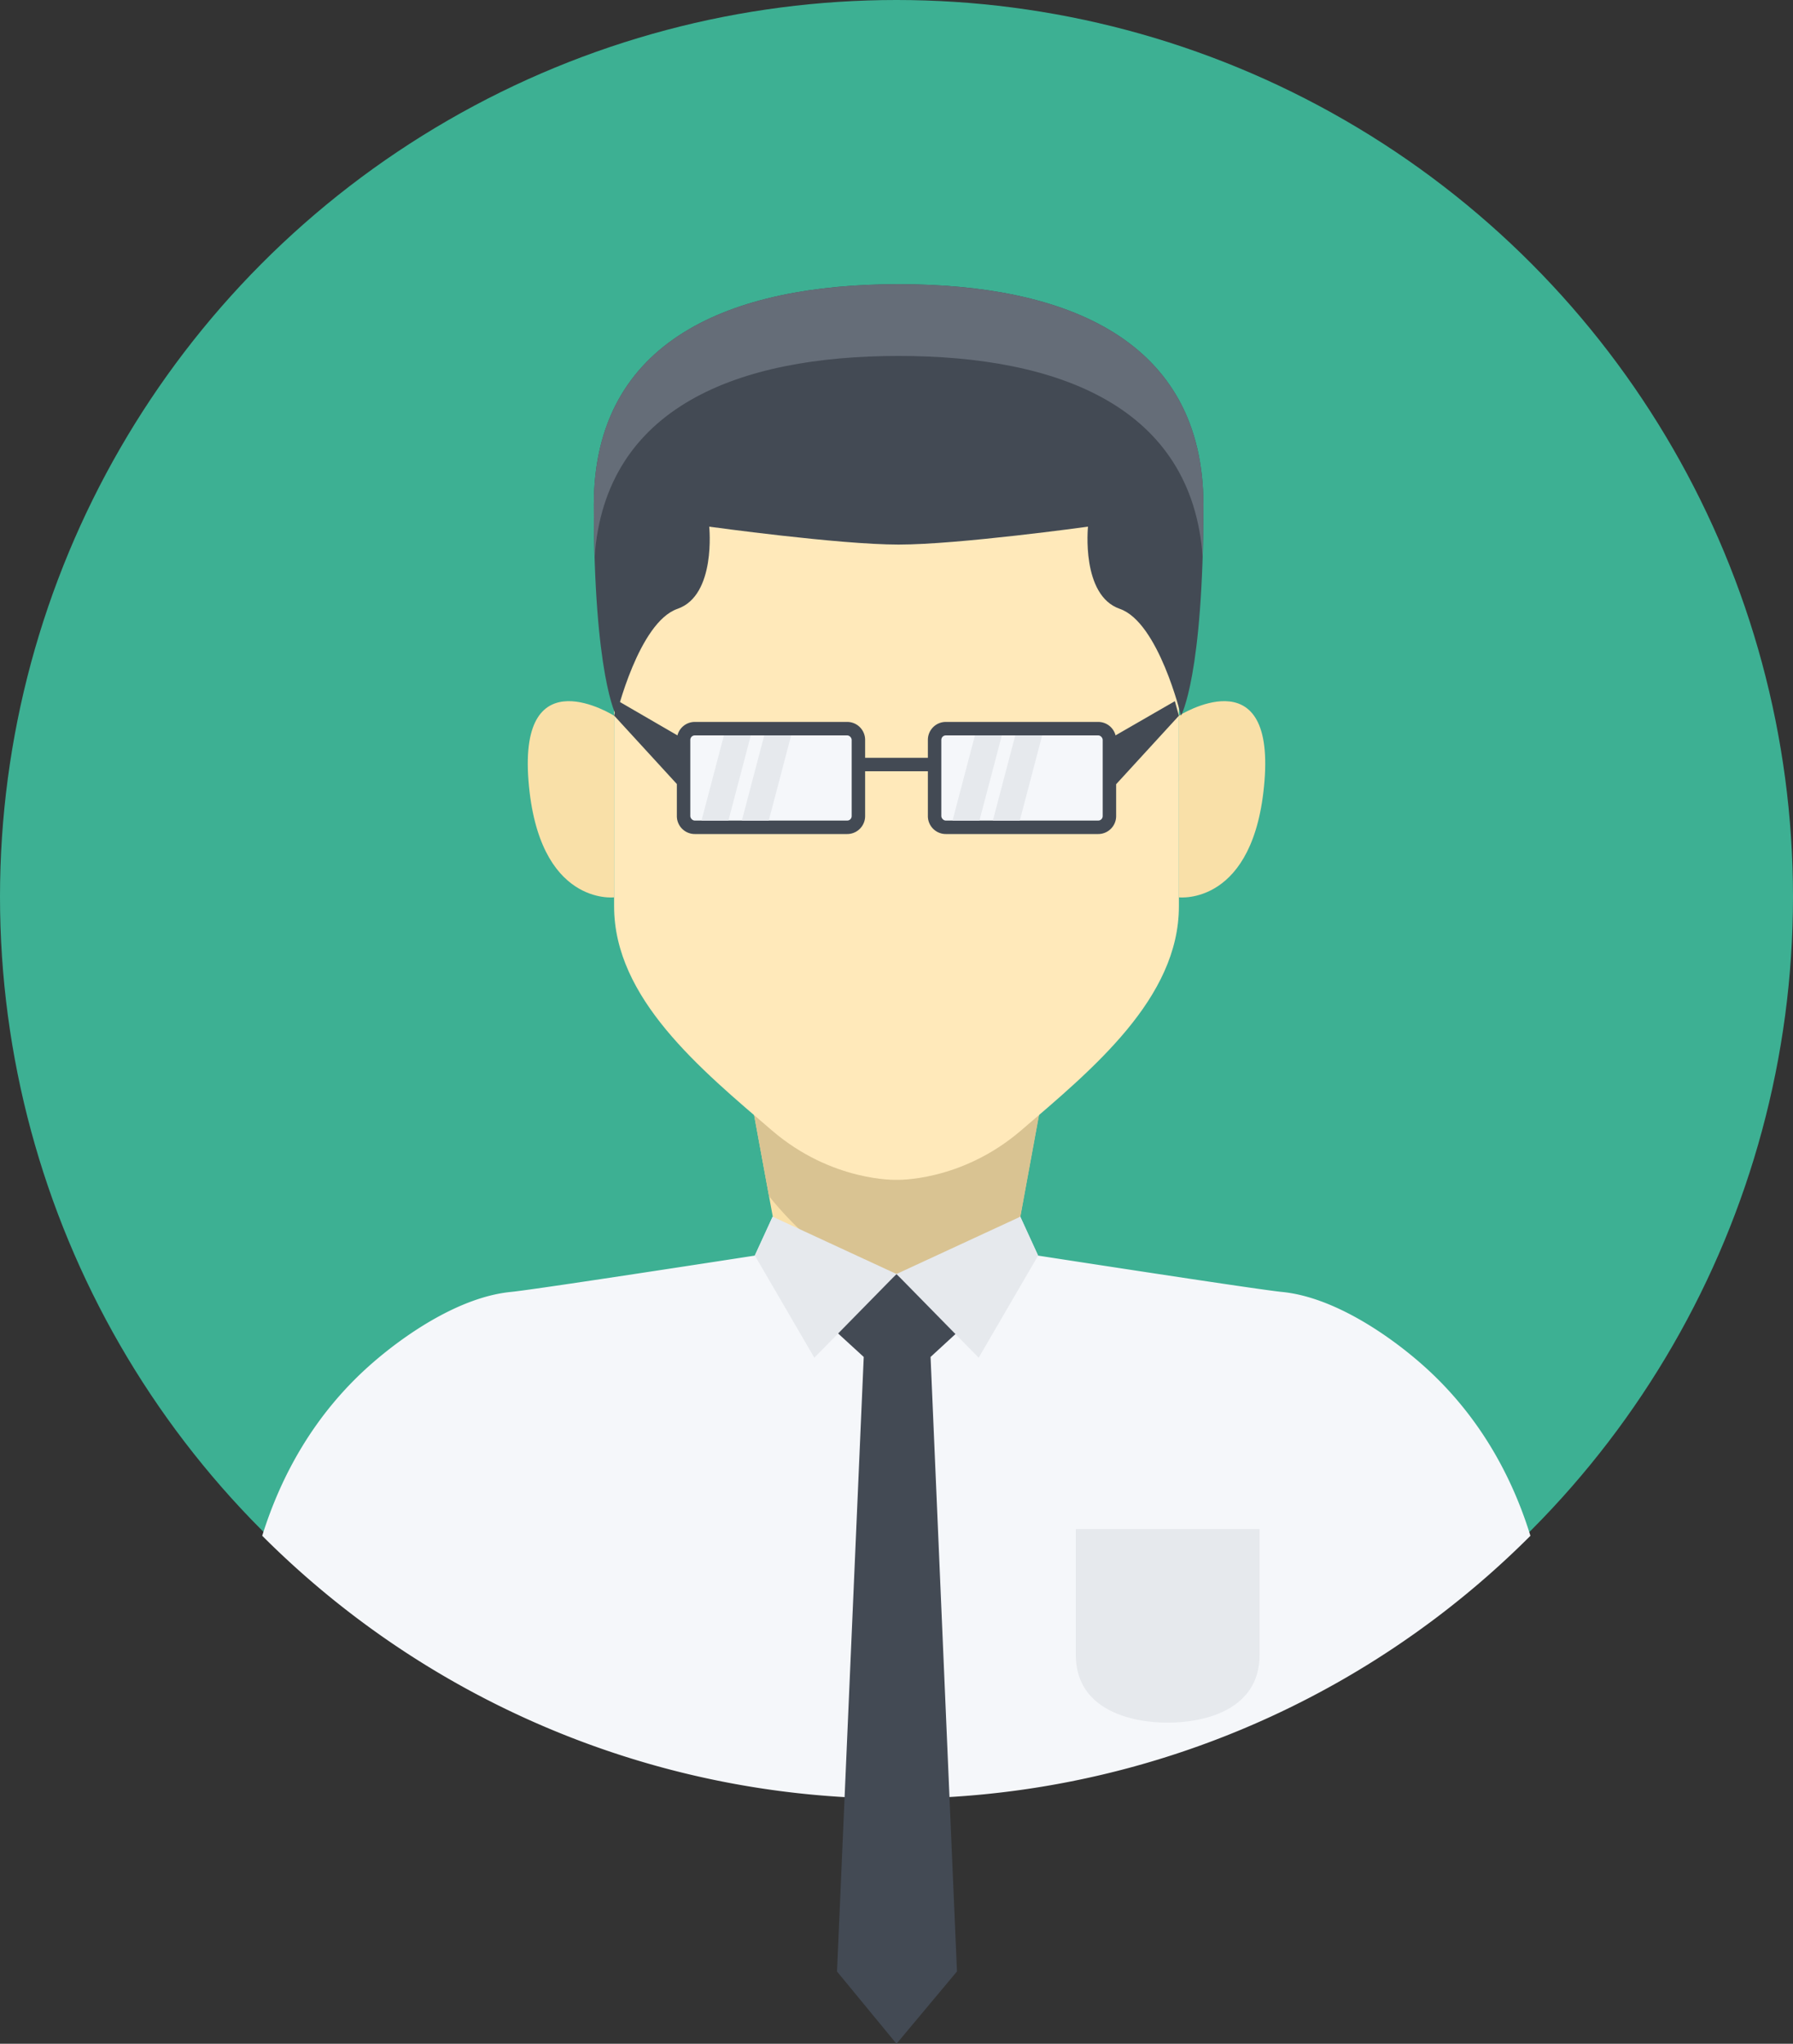 <svg xmlns="http://www.w3.org/2000/svg" viewBox="0 0 400 455.79"><rect x="0" y="0" width="400" height="455.79" fill="#333333" stroke="none"/><defs><style>.a{fill:#3db093;}.b{fill:#f9e0a8;}.c{fill:#d9c392;}.d{fill:#f5f7fa;}.e{fill:#434a54;}.f{fill:#e6e9ed;}.g{fill:#ffe9ba;}.h{fill:#656d78;}</style></defs><title>avatar13</title><circle class="a" cx="200" cy="200" r="200"/><path class="b" d="M200,197.12l-42.25-5.5,16.31,88.74s3.66,30.76,25.94,30.76,25.94-30.76,25.94-30.76l16.31-88.74Z"/><path class="c" d="M234,206.62l-69.53,21.59,7.09,38.56c10.66,13.14,26.92,25.19,51,26.26a55,55,0,0,0,3.42-12.67l12.13-66C235.69,209.57,234,206.62,234,206.62Z"/><path class="d" d="M316.67,303.79c-7.35-6.36-19.37-14.56-30.67-15.67-4.14-.4-31.61-4.59-54.41-8.1l-4-8.68a37.39,37.39,0,0,1-9.47,6.6A75.21,75.21,0,0,1,200,284.12a75.21,75.21,0,0,1-18.16-6.18,37.39,37.39,0,0,1-9.47-6.6l-4,8.68c-22.8,3.51-50.27,7.7-54.41,8.1-11.3,1.11-23.32,9.31-30.67,15.67-13.42,11.6-20.78,25.84-24.79,38.71a200,200,0,0,0,282.92,0C337.45,329.63,330.09,315.39,316.67,303.79Z"/><polygon class="e" points="200 455.79 213.49 439.66 207.6 302.62 213.85 296.87 200 284.12 186.27 296.74 192.69 302.62 186.73 439.67 200 455.79"/><path class="f" d="M260.67,341H240v28c0,16,20.5,15.15,20.5,15.15S281,385,281,369V341Z"/><polygon class="f" points="172.37 271.34 168.41 280.02 181.67 302.79 200 284.12 172.37 271.34"/><polygon class="f" points="227.63 271.34 231.59 280.02 218.33 302.79 200 284.12 227.63 271.34"/><path class="b" d="M137,159.62s-21.31-13.5-19.1,14.5,19.1,26,19.1,26Z"/><path class="b" d="M263,159.62s21.31-13.5,19.1,14.5-19.1,26-19.1,26Z"/><path class="g" d="M200,87.38c-63,0-63,34.74-63,34.74v80c0,20.5,19.24,36.29,35.23,50,13.4,11.5,27.77,11,27.77,11s14.37.5,27.77-11c16-13.71,35.23-29.5,35.23-50v-80S263,87.38,200,87.38Z"/><path class="e" d="M263,159.62l-.9-3.25L248.87,164a4,4,0,0,0-3.87-3H211a4,4,0,0,0-4,4v4H193v-4a4,4,0,0,0-4-4H155a4,4,0,0,0-3.87,3l-13.23-7.67-.9,3.25,14,15.27V182a4,4,0,0,0,4,4h34a4,4,0,0,0,4-4V172h14v10a4,4,0,0,0,4,4h34a4,4,0,0,0,4-4v-7.11Z"/><rect class="d" x="154" y="164" width="36" height="19" rx="1" ry="1"/><polygon class="f" points="162.5 183 156.5 183 161.5 164 167.5 164 162.5 183"/><polygon class="f" points="171.5 183 165.5 183 170.5 164 176.5 164 171.5 183"/><rect class="d" x="210" y="164" width="36" height="19" rx="1" ry="1"/><polygon class="f" points="218.5 183 212.5 183 217.5 164 223.5 164 218.5 183"/><polygon class="f" points="227.5 183 221.5 183 226.5 164 232.5 164 227.5 183"/><path class="e" d="M200.47,63.38c-37.33,0-68,12.35-68,49.23,0,38.18,5,47,5,47s5-20.83,13.67-23.83,7.08-18.33,7.08-18.33,28.92,4,42.25,4,42.25-4,42.25-4-1.58,15.33,7.09,18.33,13.66,23.83,13.66,23.83,5-8.83,5-47C268.47,75.73,237.81,63.38,200.47,63.38Z"/><path class="h" d="M200.47,79.38c35.8,0,65.45,11.37,67.83,44.82.11-3.53.17-7.37.17-11.59,0-36.88-30.66-49.23-68-49.23s-68,12.35-68,49.23c0,4.22.07,8.06.18,11.59C135,90.75,164.67,79.38,200.47,79.38Z"/></svg>